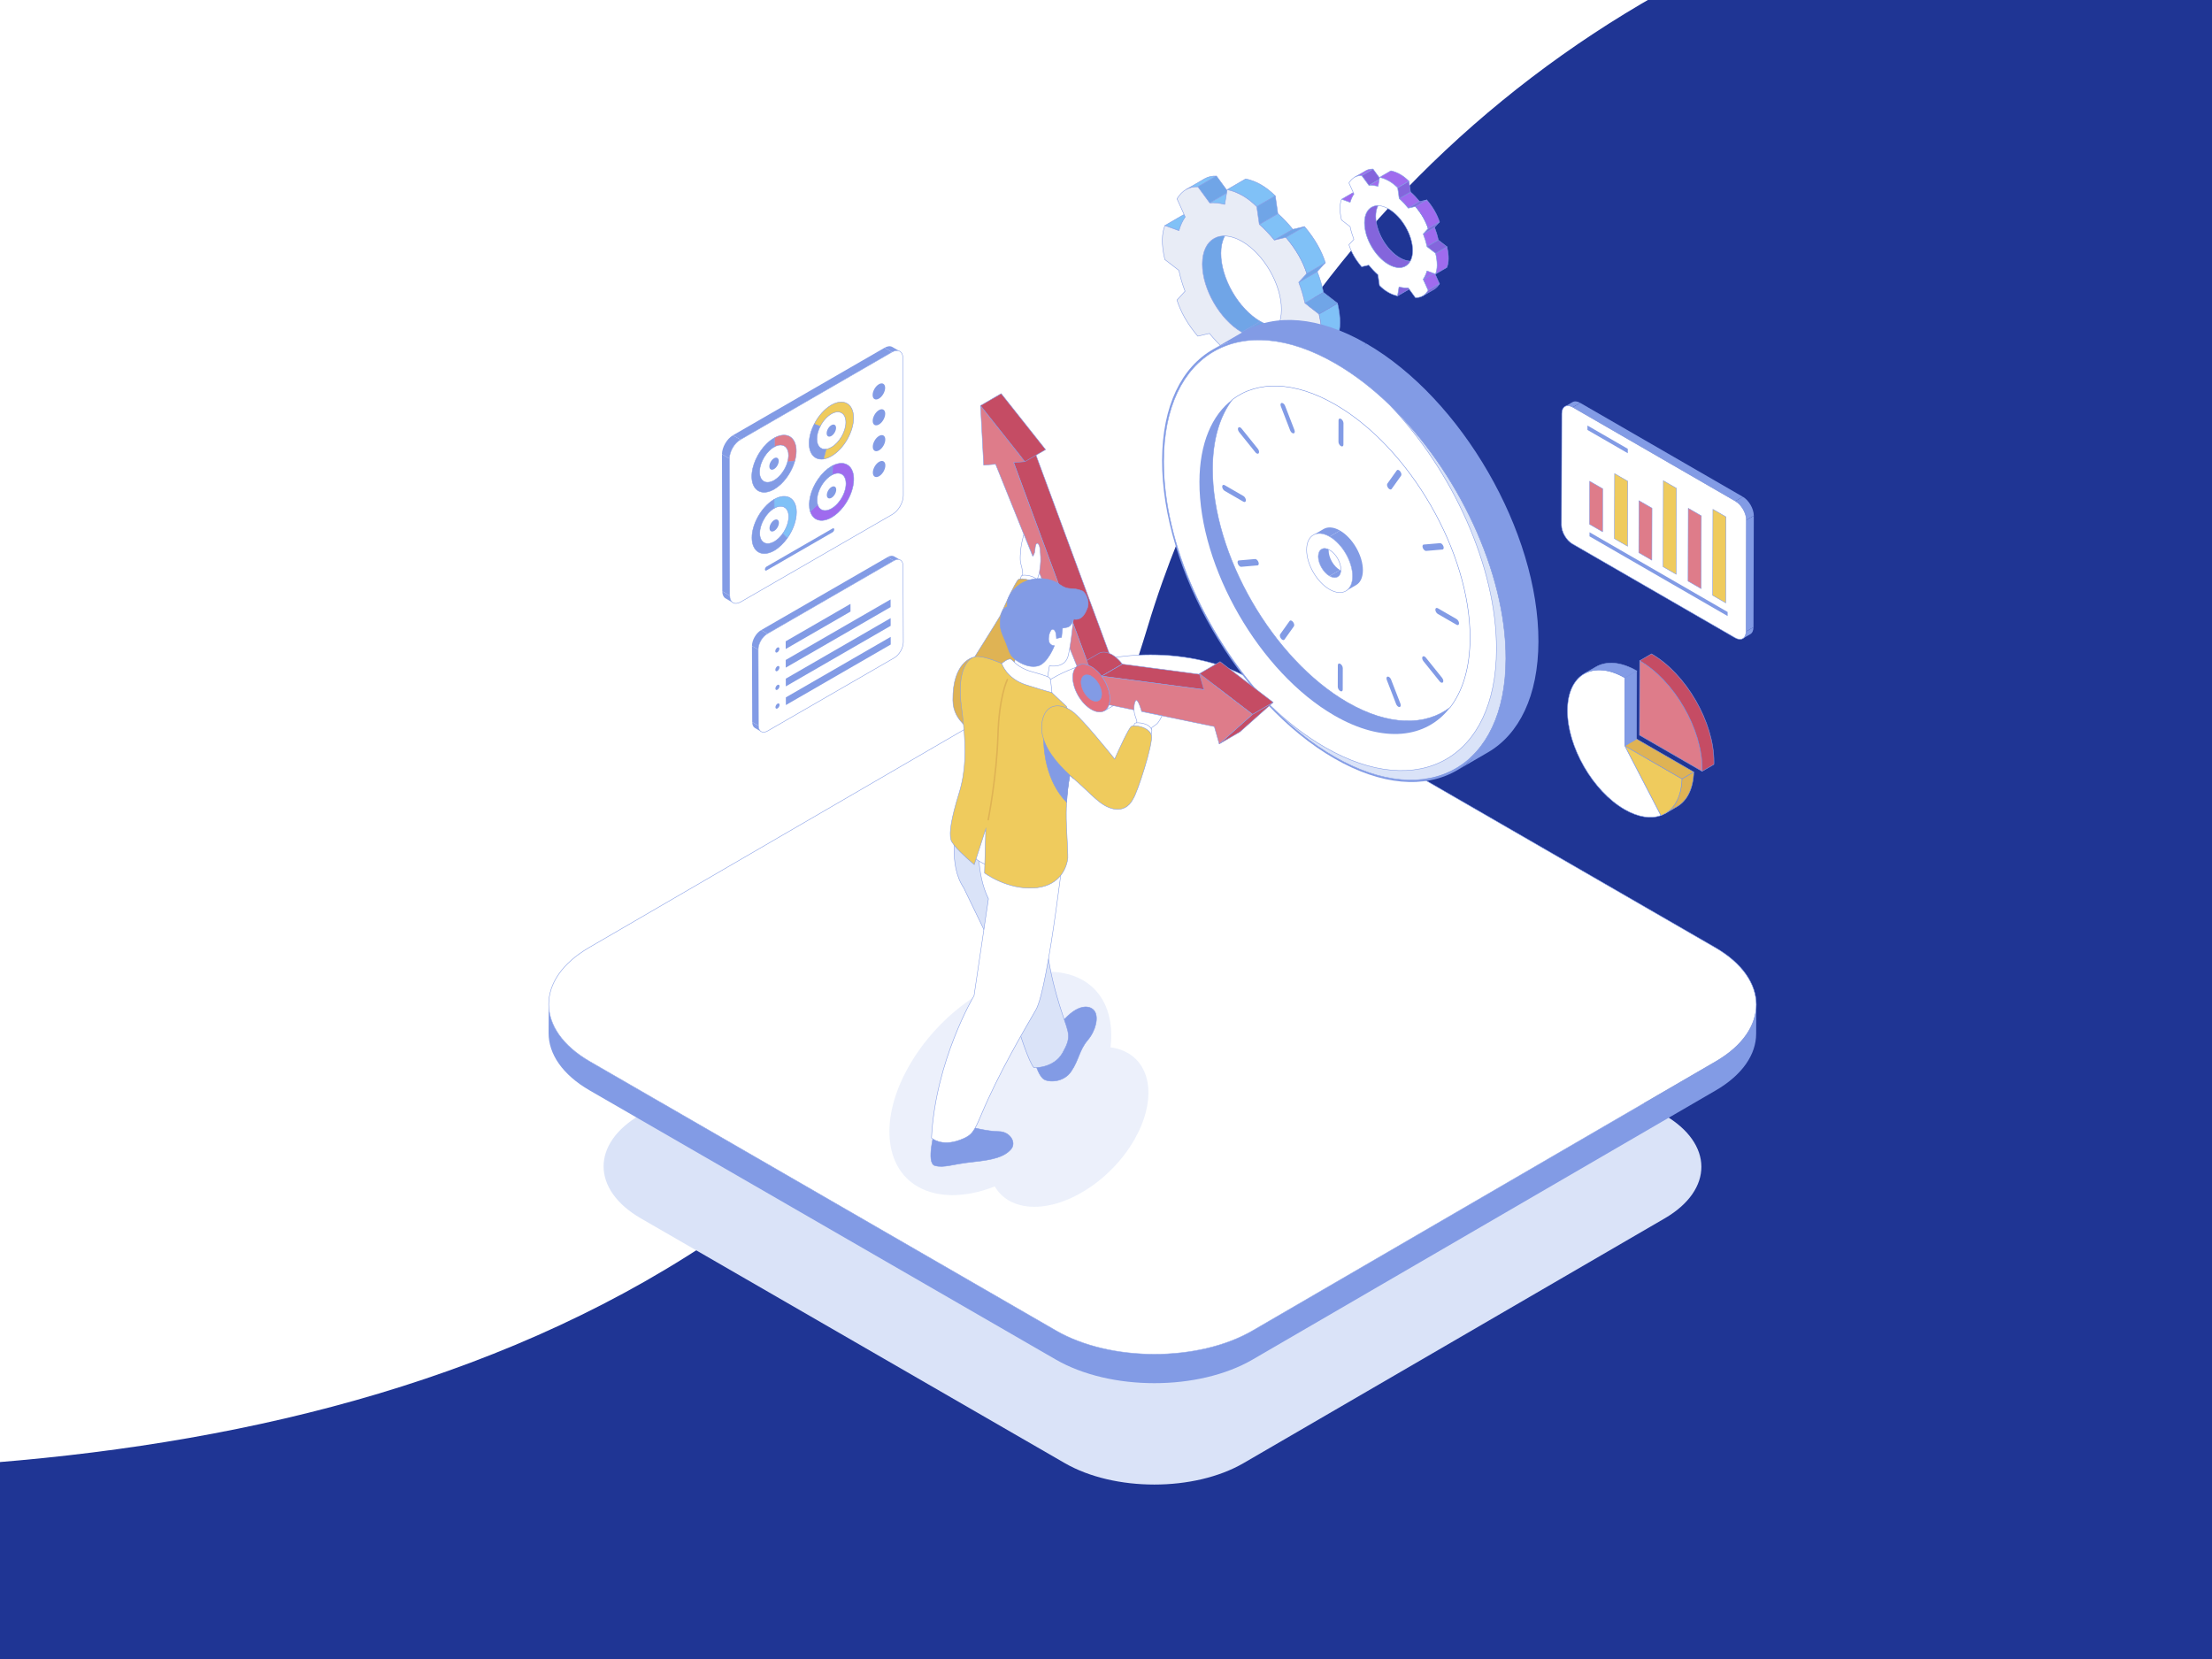 <?xml version="1.0" encoding="UTF-8"?>
<svg xmlns="http://www.w3.org/2000/svg" xmlns:xlink="http://www.w3.org/1999/xlink" viewBox="0 0 3446 2584.5">
  <defs>
    <style>
      .cls-1 {
        mask: url(#mask);
      }

      .cls-2 {
        fill: #c54c64;
      }

      .cls-2, .cls-3, .cls-4, .cls-5, .cls-6, .cls-7, .cls-8, .cls-9, .cls-10, .cls-11, .cls-12, .cls-13, .cls-14, .cls-15, .cls-16, .cls-17, .cls-18, .cls-19, .cls-20, .cls-21, .cls-22 {
        stroke: #829be5;
        stroke-width: .752px;
      }

      .cls-2, .cls-3, .cls-4, .cls-6, .cls-7, .cls-9, .cls-10, .cls-11, .cls-12, .cls-17, .cls-18, .cls-20, .cls-21 {
        stroke-linejoin: round;
      }

      .cls-23 {
        filter: url(#luminosity-noclip);
      }

      .cls-3 {
        fill: #70a5e7;
      }

      .cls-3, .cls-4, .cls-7, .cls-10, .cls-11, .cls-20 {
        stroke-linecap: round;
      }

      .cls-24, .cls-5 {
        fill: #dae3f8;
      }

      .cls-4, .cls-13 {
        fill: #9f6bee;
      }

      .cls-5, .cls-8, .cls-13, .cls-14, .cls-15, .cls-16, .cls-19, .cls-22 {
        stroke-miterlimit: 10;
      }

      .cls-25 {
        fill: url(#New_Gradient_Swatch);
      }

      .cls-26 {
        fill: url(#radial-gradient);
      }

      .cls-6, .cls-27, .cls-15 {
        fill: #de7c8a;
      }

      .cls-7 {
        fill: #8465dc;
      }

      .cls-8, .cls-28, .cls-17 {
        fill: #829be5;
      }

      .cls-9, .cls-14, .cls-20 {
        fill: #fff;
      }

      .cls-10, .cls-22 {
        fill: #80c1f7;
      }

      .cls-11 {
        fill: #e8ecf6;
      }

      .cls-29 {
        isolation: isolate;
      }

      .cls-30 {
        mask: url(#mask-1);
      }

      .cls-31, .cls-32 {
        mix-blend-mode: multiply;
      }

      .cls-12 {
        fill: #e16e7e;
      }

      .cls-32 {
        fill: url(#_Безымянный_градиент_2);
      }

      .cls-16, .cls-21 {
        fill: #efcb5d;
      }

      .cls-33 {
        opacity: .52;
      }

      .cls-18, .cls-19, .cls-34 {
        fill: #dfb354;
      }
    </style>
    <radialGradient id="radial-gradient" cx="-1874.694" cy="4242.582" fx="-1874.694" fy="4242.582" r="3706.182" gradientTransform="translate(616.08 5448.853) rotate(-180)" gradientUnits="userSpaceOnUse">
      <stop offset="1" stop-color="#1f3594"/>
      <stop offset="1" stop-color="#0b1157"/>
    </radialGradient>
    <filter id="luminosity-noclip" x="916.967" y="-89.729" width="6613.448" height="2592" color-interpolation-filters="sRGB" filterUnits="userSpaceOnUse">
      <feFlood flood-color="#fff" result="bg"/>
      <feBlend in="SourceGraphic" in2="bg"/>
    </filter>
    <filter id="luminosity-noclip-2" x="916.967" y="-10916.427" width="6613.448" height="32766" color-interpolation-filters="sRGB" filterUnits="userSpaceOnUse">
      <feFlood flood-color="#fff" result="bg"/>
      <feBlend in="SourceGraphic" in2="bg"/>
    </filter>
    <mask id="mask-1" x="916.967" y="-10916.427" width="6613.448" height="32766" maskUnits="userSpaceOnUse"/>
    <linearGradient id="_Безымянный_градиент_2" data-name="Безымянный градиент 2" x1="-435.544" y1="3432.05" x2="-6964.139" y2="4574.467" gradientTransform="translate(616.08 5448.853) rotate(-180)" gradientUnits="userSpaceOnUse">
      <stop offset="0" stop-color="#333"/>
      <stop offset=".206" stop-color="#353535"/>
      <stop offset=".351" stop-color="#3f3f3f"/>
      <stop offset=".477" stop-color="#4e4e4e"/>
      <stop offset=".592" stop-color="#646464"/>
      <stop offset=".701" stop-color="#818181"/>
      <stop offset=".804" stop-color="#a3a3a3"/>
      <stop offset=".902" stop-color="#cdcdcd"/>
      <stop offset=".995" stop-color="#fcfcfc"/>
      <stop offset="1" stop-color="#fff"/>
    </linearGradient>
    <mask id="mask" x="916.967" y="-89.729" width="6613.448" height="2592" maskUnits="userSpaceOnUse">
      <g class="cls-23">
        <g class="cls-30">
          <path class="cls-32" d="M7530.414,2502.271H916.967s886.977-210.24,1248.39-1272.96c4.236-12.454,8.553-24.796,12.947-37.029C2455.025,421.98,3188.056-89.729,4006.502-89.729h3523.912v2592Z"/>
        </g>
      </g>
    </mask>
    <radialGradient id="New_Gradient_Swatch" data-name="New Gradient Swatch" cx="-3607.61" cy="4242.582" fx="-3607.61" fy="4242.582" r="2511.378" gradientTransform="translate(616.08 5448.853) rotate(-180)" gradientUnits="userSpaceOnUse">
      <stop offset=".007" stop-color="#1f3594"/>
      <stop offset="1" stop-color="#0b1157"/>
    </radialGradient>
  </defs>
  <g class="cls-29">
    <g id="Layer_1" data-name="Layer 1">
      <path class="cls-26" d="M-2548.866,2425.951v220.32H7530.414V-233.729h-4092.967c-650.931,0-1249.156,363.876-1542.692,944.906-42.297,83.722-78.697,172.081-106.65,264.694-303.819,1006.56-1136.08,1277.28-1948.181,1311.84-812.102,34.56-2388.79,138.24-2388.79,138.24Z"/>
      <g class="cls-1">
        <path class="cls-25" d="M7530.414,2502.271H916.967s886.977-210.24,1248.39-1272.96c4.236-12.454,8.553-24.796,12.947-37.029C2455.025,421.98,3188.056-89.729,4006.502-89.729h3523.912v2592Z"/>
      </g>
    </g>
    <g id="Layer_3" data-name="Layer 3">
      <g>
        <g>
          <g class="cls-31">
            <path class="cls-24" d="M2592.358,1736.719c77.198,44.57,77.605,116.848.909,161.419l-655.932,381.186c-76.696,44.571-201.438,44.549-278.636-.022l-660.184-381.158c-77.198-44.57-77.644-116.825-.948-161.396l655.932-381.186c76.696-44.571,201.477-44.571,278.675-.001l660.184,381.158Z"/>
          </g>
          <g class="cls-29">
            <path class="cls-28" d="M2673.051,1653.645l-721.527,419.305c-84.365,49.028-221.582,49.003-306.5-.024l-726.204-419.274c-42.742-24.678-64.095-57.07-64.003-89.412l-.186,45.101c-.092,32.341,21.261,64.734,64.003,89.411l726.204,419.274c84.918,49.027,222.134,49.051,306.5.023l721.526-419.305c41.912-24.356,62.893-56.235,62.983-88.161l.187-45.101c-.091,31.926-21.071,63.805-62.983,88.162Z"/>
            <path class="cls-14" d="M2672.052,1476.084c84.918,49.027,85.365,128.533.999,177.561l-721.527,419.305c-84.366,49.028-221.583,49.004-306.5-.024l-726.203-419.274c-84.918-49.027-85.408-128.508-1.042-177.536l721.527-419.305c84.366-49.028,221.625-49.029,306.543-.002l726.204,419.274Z"/>
          </g>
        </g>
        <g>
          <g>
            <g class="cls-29">
              <polygon class="cls-3" points="1961.412 575.114 1990.302 558.325 1986.502 581.357 1957.612 598.147 1961.412 575.114"/>
              <polygon class="cls-10" points="1814.756 351.354 1843.647 334.565 1865.513 342.521 1836.623 359.31 1814.756 351.354"/>
              <path class="cls-3" d="M1891.078,371.738l28.89-16.789c-11.057,6.426-17.913,20.091-17.969,39.512-.111,39.057,27.377,86.668,61.4,106.311l-28.89,16.789c-34.022-19.643-61.51-67.254-61.4-106.311.055-19.422,6.911-33.086,17.969-39.512Z"/>
              <path class="cls-3" d="M2007.203,505.054l-28.89,16.789c-11.196,6.507-26.699,5.593-43.804-4.282l28.89-16.789c17.104,9.875,32.608,10.788,43.804,4.281Z"/>
              <path class="cls-3" d="M2050.692,581.424l-28.89,16.789c5.203-3.024,9.9-7.724,14-14.376l28.89-16.789c-4.1,6.652-8.797,11.353-14,14.376Z"/>
              <path class="cls-10" d="M1847.569,295.337l28.89-16.789c5.662-3.29,11.925-4.59,18.672-4.248l-28.89,16.789c-6.748-.342-13.01.957-18.672,4.247Z"/>
              <polygon class="cls-10" points="2023.005 555.589 2051.895 538.8 2064.692 567.048 2035.802 583.837 2023.005 555.589"/>
              <polygon class="cls-3" points="1866.241 291.09 1895.131 274.301 1913.443 299.332 1884.553 316.12 1866.241 291.09"/>
              <path class="cls-10" d="M2032.764,534.265l28.89-16.789c-2.284,8.207-5.581,15.34-9.759,21.325l-28.89,16.789c4.178-5.984,7.475-13.117,9.759-21.325Z"/>
              <path class="cls-10" d="M1884.553,316.12l28.89-16.789c7.276-.581,15.139.155,23.39,2.321l-28.89,16.789c-8.251-2.166-16.114-2.902-23.39-2.322Z"/>
              <path class="cls-10" d="M2023.202,439.808l28.89-16.789c4.163,10.8,7.409,21.71,9.673,32.506l-28.89,16.789c-2.263-10.795-5.509-21.705-9.673-32.506Z"/>
              <path class="cls-10" d="M1961.823,349.474l28.89-16.789c8.27,7.335,16.11,15.665,23.392,24.612l-28.89,16.789c-7.281-8.948-15.122-17.278-23.392-24.612Z"/>
              <path class="cls-10" d="M2054.781,489.292l28.89-16.789c5.471,23.416,4.833,40.405-.15,52.928l-28.89,16.789c4.983-12.523,5.621-29.512.15-52.928Z"/>
              <polygon class="cls-3" points="2032.875 472.315 2061.765 455.526 2083.671 472.503 2054.781 489.292 2032.875 472.315"/>
              <path class="cls-10" d="M1911.776,295.428l28.89-16.789c8.55,1.83,16.508,4.994,23.96,9.297,7.904,4.564,15.24,10.408,22.101,17.296l-28.89,16.789c-6.861-6.888-14.197-12.733-22.101-17.296-7.452-4.303-15.41-7.467-23.96-9.297Z"/>
              <polygon class="cls-3" points="1957.837 322.021 1986.727 305.232 1990.713 332.685 1961.823 349.474 1957.837 322.021"/>
              <polygon class="cls-3" points="2035.857 426.029 2064.747 409.24 2052.092 423.02 2023.202 439.808 2035.857 426.029"/>
              <polygon class="cls-3" points="1985.214 374.087 2014.104 357.297 2032.27 352.988 2003.38 369.777 1985.214 374.087"/>
              <path class="cls-11" d="M2054.631,542.22l-21.866-7.956c-2.284,8.207-5.581,15.34-9.759,21.324l12.797,28.248c-8.558,13.885-19.715,19.267-32.656,18.648l-18.311-25.069c-7.276.619-15.138-.155-23.423-2.302l-3.801,23.033c-8.563-1.851-16.531-5.023-23.993-9.331-7.891-4.556-15.216-10.384-22.068-17.263l-3.986-27.453c-8.269-7.372-16.11-15.665-23.392-24.65l-18.198,4.291c-16.329-19.255-26.565-37.929-32.444-56.234l12.622-13.798c-4.131-10.782-7.41-21.673-9.64-32.487l-21.906-16.94c-5.471-23.416-4.833-40.442.15-52.928l21.866,7.956c2.284-8.207,5.581-15.34,9.76-21.324l-12.798-28.286c8.559-13.885,19.715-19.267,32.656-18.61l18.312,25.03c7.276-.581,15.138.156,23.39,2.322l3.833-23.014c8.55,1.83,16.508,4.994,23.96,9.297,7.904,4.563,15.24,10.408,22.101,17.296l3.986,27.453c8.269,7.335,16.11,15.664,23.392,24.612l18.165-4.309c16.362,19.274,26.565,37.966,32.477,56.252l-12.655,13.779c4.164,10.801,7.409,21.711,9.673,32.506l21.906,16.978c5.472,23.416,4.834,40.405-.15,52.928ZM1934.509,517.561c33.99,19.624,61.658,3.857,61.768-35.2.111-39.094-27.377-86.706-61.367-106.33-34.022-19.643-61.69-3.876-61.801,35.219-.111,39.057,27.377,86.668,61.4,106.311"/>
              <path class="cls-10" d="M2003.38,369.777l28.89-16.789c16.362,19.274,26.565,37.966,32.477,56.252l-28.89,16.789c-5.912-18.286-16.115-36.979-32.477-56.252Z"/>
            </g>
            <g class="cls-29">
              <polygon class="cls-7" points="2179.489 446.97 2197.118 436.725 2194.799 450.78 2177.17 461.025 2179.489 446.97"/>
              <polygon class="cls-4" points="2089.996 310.426 2107.626 300.181 2120.969 305.036 2103.34 315.281 2089.996 310.426"/>
              <path class="cls-7" d="M2180.702,401.604c-20.761-11.987-37.535-41.04-37.467-64.873.034-11.851,4.217-20.19,10.965-24.111l-17.629,10.245c-6.748,3.921-10.931,12.259-10.965,24.111-.068,23.834,16.706,52.887,37.467,64.873,10.437,6.026,19.898,6.583,26.73,2.613l17.63-10.246c-6.832,3.971-16.293,3.413-26.73-2.613Z"/>
              <path class="cls-7" d="M2233.97,450.82l-17.629,10.245c3.175-1.845,6.041-4.714,8.543-8.773l17.629-10.245c-2.502,4.059-5.368,6.928-8.544,8.773Z"/>
              <path class="cls-4" d="M2110.019,276.243l17.629-10.245c3.455-2.008,7.277-2.801,11.395-2.592l-17.63,10.245c-4.117-.209-7.939.584-11.394,2.592Z"/>
              <polygon class="cls-4" points="2217.074 435.055 2234.704 424.81 2242.513 442.047 2224.884 452.292 2217.074 435.055"/>
              <polygon class="cls-7" points="2121.414 273.652 2139.043 263.407 2150.217 278.681 2132.588 288.926 2121.414 273.652"/>
              <path class="cls-4" d="M2223.03,422.042l17.629-10.245c-1.394,5.008-3.406,9.361-5.955,13.013l-17.63,10.245c2.55-3.652,4.562-8.005,5.956-13.013Z"/>
              <path class="cls-4" d="M2132.588,288.926l17.629-10.245c4.44-.355,9.238.095,14.273,1.416l-17.629,10.245c-5.035-1.322-9.833-1.771-14.273-1.416Z"/>
              <path class="cls-4" d="M2217.195,364.403l17.63-10.245c2.541,6.59,4.521,13.248,5.902,19.835l-17.629,10.245c-1.381-6.587-3.362-13.245-5.903-19.835Z"/>
              <path class="cls-4" d="M2179.739,309.279l17.63-10.245c5.046,4.476,9.831,9.559,14.274,15.019l-17.63,10.245c-4.443-5.461-9.228-10.544-14.274-15.019Z"/>
              <path class="cls-4" d="M2236.465,394.599l17.63-10.245c3.338,14.289,2.949,24.656-.092,32.298l-17.629,10.245c3.041-7.642,3.43-18.009.091-32.298Z"/>
              <polygon class="cls-7" points="2223.097 384.239 2240.726 373.994 2254.094 384.354 2236.465 394.599 2223.097 384.239"/>
              <path class="cls-4" d="M2149.2,276.299l17.63-10.245c5.217,1.117,10.073,3.047,14.62,5.673,4.824,2.785,9.3,6.352,13.487,10.555l-17.629,10.245c-4.187-4.203-8.663-7.77-13.487-10.555-4.547-2.626-9.403-4.556-14.621-5.673Z"/>
              <polygon class="cls-7" points="2177.308 292.527 2194.937 282.282 2197.369 299.034 2179.739 309.279 2177.308 292.527"/>
              <polygon class="cls-7" points="2224.917 355.995 2242.546 345.75 2234.824 354.158 2217.195 364.403 2224.917 355.995"/>
              <polygon class="cls-7" points="2194.014 324.298 2211.643 314.053 2222.728 311.424 2205.099 321.669 2194.014 324.298"/>
              <path class="cls-20" d="M2236.374,426.897l-13.344-4.855c-1.394,5.008-3.406,9.361-5.956,13.013l7.81,17.237c-5.223,8.473-12.031,11.757-19.928,11.379l-11.174-15.297c-4.44.377-9.238-.095-14.293-1.405l-2.32,14.055c-5.225-1.13-10.088-3.065-14.641-5.694-4.816-2.78-9.285-6.337-13.466-10.534l-2.432-16.752c-5.046-4.499-9.831-9.559-14.274-15.042l-11.105,2.618c-9.964-11.75-16.211-23.145-19.798-34.315l7.702-8.42c-2.521-6.579-4.522-13.226-5.883-19.824l-13.367-10.337c-3.339-14.289-2.95-24.679.091-32.298l13.344,4.855c1.394-5.008,3.406-9.361,5.956-13.013l-7.81-17.261c5.223-8.473,12.031-11.757,19.928-11.356l11.174,15.275c4.44-.355,9.238.095,14.273,1.416l2.339-14.044c5.217,1.117,10.074,3.047,14.621,5.673,4.824,2.785,9.3,6.352,13.487,10.555l2.432,16.752c5.046,4.476,9.831,9.559,14.274,15.019l11.085-2.63c9.984,11.761,16.211,23.168,19.818,34.326l-7.722,8.409c2.541,6.59,4.522,13.248,5.903,19.835l13.367,10.36c3.339,14.289,2.95,24.656-.091,32.298ZM2163.072,411.85c20.741,11.975,37.625,2.354,37.692-21.479.068-23.857-16.706-52.91-37.447-64.885-20.762-11.987-37.645-2.365-37.713,21.491-.067,23.834,16.706,52.887,37.468,64.873"/>
              <path class="cls-4" d="M2205.099,321.669l17.63-10.245c9.984,11.761,16.21,23.168,19.818,34.326l-17.629,10.245c-3.608-11.158-9.834-22.565-19.818-34.326Z"/>
            </g>
            <g>
              <g class="cls-29">
                <path class="cls-28" d="M2438.082,633.2l11.596-6.739c3.104-1.804,7.399-1.55,12.148,1.191l-11.596,6.739c-4.748-2.742-9.044-2.995-12.148-1.191Z"/>
                <path class="cls-28" d="M2726.72,988.02l-11.596,6.739c3.064-1.781,4.963-5.564,4.978-10.951l11.596-6.739c-.015,5.387-1.915,9.17-4.978,10.951Z"/>
                <polygon class="cls-28" points="2720.595 810.194 2732.191 803.455 2731.698 977.068 2720.103 983.807 2720.595 810.194"/>
                <polygon class="cls-28" points="2450.23 634.391 2461.826 627.653 2715.124 773.894 2703.528 780.633 2450.23 634.391"/>
                <path class="cls-28" d="M2703.528,780.633l11.596-6.739c9.454,5.459,17.097,18.697,17.066,29.56l-11.596,6.739c.031-10.864-7.612-24.102-17.066-29.561Z"/>
                <path class="cls-14" d="M2703.528,780.633c9.454,5.459,17.097,18.697,17.066,29.561l-.492,173.613c-.031,10.864-7.724,15.207-17.178,9.749l-253.298-146.242c-9.454-5.458-17.062-18.637-17.032-29.5l.492-173.614c.031-10.864,7.689-15.268,17.143-9.809l253.298,146.242Z"/>
              </g>
              <g>
                <polygon class="cls-6" points="2496.821 761.44 2496.631 828.431 2476.287 816.686 2476.477 749.695 2496.821 761.44"/>
                <polygon class="cls-16" points="2535.749 749.66 2535.462 850.851 2515.118 839.105 2515.405 737.915 2535.749 749.66"/>
                <polygon class="cls-6" points="2573.578 791.691 2573.348 872.724 2553.04 860.999 2553.269 779.966 2573.578 791.691"/>
                <polygon class="cls-16" points="2611.649 760.676 2611.27 894.618 2590.926 882.873 2591.305 748.931 2611.649 760.676"/>
                <polygon class="cls-16" points="2688.857 805.252 2688.477 939.194 2668.134 927.448 2668.514 793.507 2688.857 805.252"/>
                <polygon class="cls-6" points="2650.422 803.615 2650.101 917.038 2629.757 905.292 2630.079 791.87 2650.422 803.615"/>
                <polygon class="cls-28" points="2535.892 699.206 2535.873 706.085 2473.021 669.798 2473.04 662.918 2535.892 699.206"/>
                <polygon class="cls-28" points="2691.418 953.385 2691.4 959.742 2476.233 835.516 2476.251 829.159 2691.418 953.385"/>
              </g>
            </g>
            <g class="cls-29">
              <polygon class="cls-8" points="2531.119 1161.887 2549.507 1151.202 2605.76 1259.743 2587.372 1270.429 2531.119 1161.887"/>
              <path class="cls-18" d="M2612.754,1256.489l-18.388,10.686c15.339-8.914,25.071-27.497,25.911-53.813l18.388-10.686c-.84,26.316-10.573,44.899-25.911,53.812Z"/>
              <path class="cls-21" d="M2620.277,1213.363c-.961,30.12-13.573,50.11-32.905,57.066l-56.253-108.541,89.158,51.475Z"/>
              <polygon class="cls-18" points="2531.119 1161.887 2549.507 1151.202 2638.665 1202.677 2620.277 1213.363 2531.119 1161.887"/>
              <path class="cls-9" d="M2531.42,1055.849l-.301,106.038,56.253,108.541c-15.407,5.627-35.171,2.892-56.533-9.442-49.306-28.467-89.111-97.46-88.951-154.068.16-56.656,40.226-79.536,89.532-51.069Z"/>
              <path class="cls-8" d="M2467.933,1049.631l18.388-10.686c16.222-9.428,38.686-8.1,63.486,6.219l-18.387,10.686c-24.801-14.319-47.264-15.646-63.487-6.218Z"/>
              <polygon class="cls-8" points="2531.42 1055.849 2549.807 1045.164 2549.507 1151.202 2531.119 1161.887 2531.42 1055.849"/>
              <path class="cls-6" d="M2554.436,1029.308c53.886,31.111,97.469,106.6,97.293,168.519-.004,1.292-.008,2.584-.094,3.732l-97.528-56.308.329-115.944Z"/>
              <path class="cls-2" d="M2554.436,1029.308l18.388-10.686c53.886,31.111,97.469,106.6,97.293,168.519-.004,1.292-.008,2.584-.094,3.732l-18.388,10.686c.087-1.148.09-2.44.094-3.732.175-61.919-43.407-137.407-97.293-168.519Z"/>
            </g>
            <g>
              <g class="cls-29">
                <path class="cls-28" d="M1401.761,547.313l-11.596-6.739c-3.103-1.803-7.399-1.55-12.148,1.191l11.596,6.739c4.748-2.742,9.044-2.995,12.148-1.191Z"/>
                <path class="cls-28" d="M1130.238,932.142l11.596,6.739c-3.064-1.781-4.963-5.564-4.978-10.951l-11.596-6.739c.015,5.386,1.914,9.17,4.978,10.951Z"/>
                <polygon class="cls-28" points="1136.364 714.425 1124.767 707.686 1125.26 921.191 1136.856 927.93 1136.364 714.425"/>
                <polygon class="cls-28" points="1389.613 548.504 1378.017 541.765 1141.834 678.126 1153.43 684.864 1389.613 548.504"/>
                <path class="cls-28" d="M1153.43,684.864l-11.596-6.739c-9.454,5.458-17.097,18.697-17.067,29.56l11.596,6.739c-.031-10.864,7.612-24.102,17.066-29.561Z"/>
                <path class="cls-14" d="M1153.43,684.864c-9.454,5.459-17.097,18.697-17.066,29.561l.492,213.505c.031,10.864,7.723,15.207,17.178,9.749l236.183-136.36c9.454-5.459,17.062-18.637,17.032-29.5l-.492-213.505c-.031-10.864-7.689-15.268-17.143-9.809l-236.183,136.36Z"/>
              </g>
              <g>
                <path class="cls-17" d="M1205.624,682.617c.378-.219.755-.429,1.131-.632l-.314,14.046c-.236.128-.472.26-.709.396-1.087.627-2.181,1.351-3.275,2.171-.554.415-1.109.855-1.663,1.32-.798.67-1.596,1.392-2.391,2.168-11.764,11.458-17.997,29.851-13.887,41.052.355.972.776,1.858,1.257,2.659,3.643,6.065,10.709,7.194,18.392,3.449.58-.283,1.163-.592,1.749-.931.152-.088.305-.178.458-.27,1.68-1.009,3.375-2.245,5.06-3.708.231-.2.462-.407.692-.616.381-.346.76-.701,1.139-1.07,6.554-6.398,11.366-14.889,13.669-23.13l11.286-1.52c-3.52,12.643-10.931,25.694-20.981,35.484-.376.367-.754.725-1.132,1.077-.139.13-.28.26-.419.388-3.119,2.856-6.273,5.201-9.387,7.036-.117.069-.234.139-.351.207-.225.13-.449.257-.673.381-13.506,7.493-26.087,5.306-31.462-6.637-.245-.544-.476-1.106-.69-1.69-1.28-3.493-1.906-7.44-1.94-11.659-.132-16.553,8.854-37.302,23.263-51.346,3.691-3.607,7.467-6.482,11.178-8.624Z"/>
                <path class="cls-28" d="M1205.835,713.924c4.038-2.331,7.329-.456,7.342,4.203.013,4.64-3.257,10.304-7.294,12.635-4.055,2.341-7.346.466-7.359-4.174-.013-4.659,3.257-10.323,7.311-12.664Z"/>
                <path class="cls-15" d="M1238.561,690.46c2.802,7.638,2.493,17.44-.343,27.539l-11.286,1.521c1.835-6.559,2.053-12.959.236-17.95-3.176-8.662-11.607-10.494-20.726-5.539l.314-14.046c13.982-7.608,26.932-4.841,31.806,8.475Z"/>
                <path class="cls-27" d="M1206.372,748.044c1.679-1.009,3.376-2.245,5.06-3.708-1.685,1.464-3.38,2.699-5.06,3.708Z"/>
                <path class="cls-28" d="M1295.941,791.946c4.325-2.595,8.661-6.623,12.438-11.844-3.778,5.222-8.112,9.249-12.438,11.844Z"/>
                <path class="cls-28" d="M1295.376,758.678c4.055-2.341,7.346-.465,7.359,4.194.013,4.64-3.257,10.304-7.312,12.644-4.038,2.332-7.329.456-7.342-4.184-.014-4.659,3.257-10.323,7.295-12.654Z"/>
                <path class="cls-13" d="M1297.185,725.412c9.861-5.073,19.415-5.148,25.836.923,11.557,10.929,8.549,37.664-6.706,59.716-.766,1.108-1.548,2.18-2.345,3.221-5.477,7.156-11.627,12.718-17.761,16.398-.227.136-.453.27-.68.4-.164.095-.329.188-.493.28-9.163,5.142-18.195,6.039-24.818,1.748-.415-.269-.821-.559-1.216-.869-.163-.128-.325-.26-.485-.394-.247-.208-.49-.424-.728-.65-2.602-2.467-4.482-5.72-5.622-9.592l11.564-10.549c.748,2.492,1.968,4.635,3.674,6.244.41.388.839.737,1.287,1.049.089.062.179.122.269.181,4.085,2.666,9.596,2.285,15.253-.612.427-.219.856-.452,1.284-.7.148-.085.296-.172.443-.261,4.326-2.595,8.661-6.622,12.438-11.844.22-.304.438-.61.654-.922,5.899-8.534,8.985-18.146,8.945-26.039-.027-5.4-1.518-9.995-4.573-12.888-4.19-3.951-10.425-3.895-16.836-.6l.617-14.24Z"/>
                <g class="cls-29">
                  <path class="cls-28" d="M1297.059,823.271c1.43-.825,2.578-.152,2.582,1.491.004,1.624-1.136,3.618-2.566,4.444l-102.844,59.377c-1.43.825-2.595.162-2.599-1.462-.004-1.643,1.152-3.647,2.582-4.473l102.845-59.378Z"/>
                  <path class="cls-28" d="M1206.108,810.216c4.038-2.331,7.329-.456,7.343,4.204.013,4.64-3.257,10.304-7.294,12.635-4.055,2.341-7.346.465-7.359-4.174-.014-4.659,3.257-10.323,7.311-12.664Z"/>
                  <path class="cls-27" d="M1209.816,759.705c-1.175.831-2.349,1.591-3.516,2.279,1.168-.688,2.341-1.448,3.516-2.279Z"/>
                  <path class="cls-17" d="M1226.527,838.336c-5.572,7.81-12.898,15.008-20.297,19.302-4.293,2.466-8.45,3.927-12.24,4.476-13.108,1.918-22.471-7.262-22.517-24.298-.046-9.774,3.014-20.461,8.084-30.327,6.303-12.332,15.848-23.339,26.445-29.505l.046,13.885c-6.942,4.019-13.108,11.19-17.264,19.229-3.243,6.394-5.253,13.383-5.253,19.731.046,11.099,6.12,17.082,14.661,15.895,2.513-.365,5.207-1.325,7.993-2.924,4.933-2.877,9.5-7.353,13.245-12.606l3.964,3.938s-.046,0,0,0l3.134,3.206Z"/>
                  <path class="cls-28" d="M1206.056,791.87c.121-.07.242-.139.362-.206"/>
                </g>
                <path class="cls-27" d="M1215.686,754.949c-1.949,1.785-3.912,3.371-5.871,4.756,1.958-1.386,3.921-2.972,5.871-4.756Z"/>
                <path class="cls-28" d="M1313.97,789.273c-5.478,7.157-11.626,12.718-17.761,16.398,6.134-3.68,12.284-9.243,17.761-16.398Z"/>
                <g class="cls-29">
                  <path class="cls-17" d="M1296.568,739.652c-.422.217-.844.447-1.267.691-4.722,2.726-9.474,7.163-13.54,13.048-7.686,11.099-10.599,24.069-8.03,32.655l-11.564,10.549c-3.963-13.144.48-33.021,12.311-50.114,6.198-8.972,13.49-15.813,20.727-19.991.66-.381,1.321-.74,1.979-1.077l-.617,14.24Z"/>
                  <path class="cls-28" d="M1295.102,662.385c4.055-2.341,7.346-.465,7.359,4.194.013,4.64-3.257,10.303-7.311,12.644-4.038,2.331-7.329.456-7.342-4.184-.013-4.659,3.257-10.323,7.294-12.654Z"/>
                  <path class="cls-17" d="M1277.8,664.073c.092-.137.183-.32.274-.457-.091.137-.182.319-.274.457-3.288,6.44-5.252,13.382-5.252,19.776.046,11.099,6.12,17.082,14.661,15.849l-4.202,15.437c.274-.046.548-.091.822-.137-.274.046-.548.091-.822.137-13.108,1.872-22.471-7.262-22.517-24.298-.046-9.774,2.969-20.508,8.084-30.373l9.226,3.608h0Z"/>
                </g>
                <path class="cls-16" d="M1295.03,631c19.146-11.054,34.691-2.176,34.753,19.824.063,21.981-15.382,48.731-34.527,59.785-4.324,2.496-8.448,3.987-12.272,4.51l4.22-15.41c2.493-.355,5.186-1.31,8.013-2.942,12.467-7.197,22.545-24.654,22.504-38.978-.041-14.344-10.185-20.125-22.651-12.928-6.932,4.002-13.112,11.172-17.252,19.217l-9.261-3.599c6.335-12.352,15.841-23.339,26.474-29.478Z"/>
                <path class="cls-28" d="M1369.152,598.585c5.383-3.108,9.772-.607,9.789,5.579.018,6.206-4.342,13.738-9.726,16.846-5.384,3.108-9.772.626-9.79-5.579-.018-6.186,4.342-13.738,9.726-16.846Z"/>
                <path class="cls-28" d="M1369.266,638.873c5.383-3.108,9.772-.607,9.789,5.579.018,6.205-4.342,13.738-9.726,16.846-5.384,3.108-9.772.627-9.79-5.578-.018-6.186,4.342-13.738,9.726-16.846Z"/>
                <path class="cls-28" d="M1369.381,679.16c5.383-3.108,9.772-.607,9.789,5.579.018,6.186-4.342,13.738-9.726,16.846-5.383,3.108-9.772.607-9.789-5.579-.018-6.186,4.342-13.738,9.726-16.846Z"/>
                <path class="cls-28" d="M1369.495,719.448c5.383-3.108,9.772-.607,9.789,5.579.018,6.186-4.342,13.738-9.726,16.846-5.383,3.108-9.772.607-9.789-5.579-.018-6.186,4.342-13.738,9.726-16.846Z"/>
                <path class="cls-22" d="M1206.017,777.99c19.146-11.054,34.691-2.156,34.753,19.824.038,13.281-5.582,28.299-14.243,40.522l-7.097-7.152c5.639-7.962,9.302-17.764,9.277-26.405-.041-14.325-10.184-20.106-22.651-12.908l-.04-13.88Z"/>
              </g>
            </g>
            <g>
              <g class="cls-29">
                <path class="cls-28" d="M1402.668,872.449l-9.679-5.624c-2.59-1.506-6.175-1.294-10.139.994l9.678,5.624c3.963-2.288,7.549-2.5,10.139-.994Z"/>
                <path class="cls-28" d="M1176.038,1134.084l9.679,5.624c-2.557-1.486-4.142-4.644-4.155-9.14l-9.679-5.624c.013,4.496,1.598,7.654,4.155,9.14Z"/>
                <polygon class="cls-28" points="1181.15 1011.931 1171.472 1006.307 1171.883 1124.944 1181.561 1130.568 1181.15 1011.931"/>
                <polygon class="cls-28" points="1392.529 873.443 1382.85 867.819 1185.717 981.634 1195.396 987.258 1392.529 873.443"/>
                <path class="cls-28" d="M1195.396,987.258l-9.679-5.624c-7.891,4.556-14.271,15.605-14.245,24.673l9.678,5.624c-.026-9.067,6.354-20.117,14.245-24.673Z"/>
                <path class="cls-14" d="M1195.396,987.258c-7.891,4.556-14.271,15.606-14.245,24.673l.411,118.637c.026,9.067,6.447,12.693,14.338,8.137l197.133-113.815c7.891-4.555,14.241-15.555,14.216-24.622l-.411-118.637c-.026-9.067-6.418-12.744-14.309-8.188l-197.133,113.815Z"/>
              </g>
              <g>
                <polygon class="cls-28" points="1387.582 992.121 1387.616 1004.09 1224.275 1098.395 1224.241 1086.427 1387.582 992.121"/>
                <polygon class="cls-28" points="1387.417 933.809 1387.451 945.777 1224.11 1040.082 1224.076 1028.113 1387.417 933.809"/>
                <polygon class="cls-28" points="1387.5 962.965 1387.534 974.973 1224.193 1069.278 1224.158 1057.27 1387.5 962.965"/>
                <polygon class="cls-28" points="1324.942 940.753 1324.976 952.761 1224.027 1011.044 1223.993 999.036 1324.942 940.753"/>
                <path class="cls-28" d="M1210.988,1008.863c1.776-1.025,3.215-.205,3.221,1.835.006,2.041-1.424,4.517-3.2,5.542-1.776,1.025-3.215.205-3.221-1.835-.006-2.04,1.424-4.517,3.2-5.542Z"/>
                <path class="cls-28" d="M1211.071,1037.902c1.776-1.025,3.215-.166,3.22,1.874.006,2.001-1.423,4.517-3.2,5.542-1.776,1.025-3.215.166-3.22-1.835-.006-2.041,1.423-4.556,3.2-5.581Z"/>
                <path class="cls-28" d="M1211.154,1067.097c1.776-1.025,3.215-.205,3.22,1.835.006,2.04-1.424,4.517-3.2,5.542-1.776,1.025-3.215.205-3.22-1.835-.006-2.041,1.423-4.517,3.2-5.542Z"/>
                <path class="cls-28" d="M1211.236,1096.215c1.776-1.025,3.215-.166,3.221,1.874.006,2.001-1.424,4.517-3.2,5.542-1.776,1.025-3.215.166-3.221-1.835-.006-2.04,1.424-4.556,3.2-5.581Z"/>
              </g>
            </g>
          </g>
          <g>
            <g class="cls-29">
              <path class="cls-28" d="M1890.663,547.667l48.286-28.061c-47.879,27.825-77.608,86.917-77.846,170.813-.479,168.915,118.721,375.376,265.691,460.23l-48.286,28.06c-146.97-84.854-266.17-291.315-265.691-460.229.238-83.897,29.967-142.989,77.846-170.813Z"/>
              <path class="cls-28" d="M2316.401,1169.073l-48.286,28.06c-48.504,28.187-115.634,24.285-189.607-18.424l48.286-28.06c73.973,42.708,141.104,46.611,189.607,18.424Z"/>
              <path class="cls-28" d="M1938.933,519.616c48.501-28.195,115.631-24.3,189.597,18.405l-48.286,28.061c-73.967-42.705-141.097-46.6-189.597-18.405,14.486-8.418,33.8-19.642,48.286-28.061Z"/>
              <path class="cls-28" d="M1888.947,544.714l48.286-28.061c48.94-28.44,116.672-24.504,191.306,18.586l-48.286,28.06c-74.634-43.09-142.366-47.026-191.306-18.585Z"/>
              <path class="cls-28" d="M2394.25,998.233c-.238,83.904-29.96,143-77.834,170.831l-48.286,28.061c47.874-27.83,77.596-86.927,77.834-170.831.479-168.881-118.72-375.342-265.72-460.212l48.286-28.061c147,84.871,266.199,291.332,265.72,460.213Z"/>
              <path class="cls-28" d="M2080.253,563.3c148.342,85.645,268.616,293.969,268.133,464.391-.483,170.456-121.544,239.444-269.885,153.799-148.313-85.628-268.587-293.952-268.104-464.408.483-170.422,121.544-239.41,269.856-153.782ZM2078.508,1178.709c147,84.871,266.978,16.498,267.457-152.416.479-168.88-118.721-375.342-265.72-460.212-146.971-84.854-266.949-16.481-267.428,152.399-.479,168.914,118.721,375.376,265.691,460.229"/>
              <path class="cls-5" d="M2345.943,1026.293c-.457,168.9-120.441,237.274-267.418,152.412-34.986-20.187-68.419-47.317-99.02-79.152-97.923-101.897-167.073-252.391-166.708-381.053.502-168.9,120.486-237.273,267.463-152.412,29.551,17.036,57.959,39.005,84.496,64.628,105.551,101.715,181.597,260.612,181.186,395.577Z"/>
              <path class="cls-14" d="M2331.282,1011.586c-.503,168.946-120.486,237.319-267.463,152.412-29.46-16.991-57.822-38.914-84.313-64.445-97.923-101.897-167.073-252.391-166.708-381.053.502-168.9,120.486-237.273,267.463-152.412,29.551,17.036,57.959,39.005,84.496,64.628,97.878,101.897,166.891,252.3,166.525,380.87Z"/>
              <path class="cls-28" d="M2318.117,1172.026l-48.286,28.06c48.317-28.078,78.314-87.717,78.554-172.395.483-170.422-119.791-378.746-268.133-464.391l48.286-28.06c148.342,85.645,268.616,293.968,268.133,464.39-.24,84.679-30.237,144.317-78.554,172.396Z"/>
            </g>
            <g>
              <path class="cls-28" d="M2290.18,994.117c-.137,45.902-11.418,82.44-31.012,107.881-37.133,48.551-104.181,56.681-180.456,12.651-116.239-67.14-210.509-230.377-210.143-363.971.182-60.243,19.548-104.273,51.474-128.342,38.822-29.322,96.234-29.048,160.039,7.81,116.239,67.14,210.509,230.422,210.098,363.971Z"/>
              <path class="cls-14" d="M2290.18,994.117c-.137,45.902-11.418,82.44-31.012,107.881-38.823,29.413-96.234,29.139-160.085-7.765-116.239-67.094-210.509-230.377-210.098-363.925.137-45.993,11.464-82.532,31.058-107.972,38.822-29.322,96.234-29.048,160.039,7.81,116.239,67.14,210.509,230.422,210.098,363.971Z"/>
            </g>
            <g>
              <path class="cls-28" d="M2089.11,652.583c2.133,1.231,3.851,4.208,3.844,6.658l-.095,33.55c-.007,2.45-1.737,3.436-3.869,2.205-2.133-1.231-3.851-4.208-3.844-6.658l.095-33.55c.007-2.45,1.737-3.436,3.869-2.205Z"/>
              <path class="cls-28" d="M1998.723,628.264c1.338.773,2.633,2.316,3.344,4.145l14.505,37.463c1.06,2.753.417,5.098-1.423,5.262-.613.05-1.278-.143-1.933-.521-1.34-.773-2.637-2.324-3.349-4.173l-14.505-37.463c-1.06-2.727-.417-5.072,1.424-5.236.613-.05,1.281.144,1.937.523Z"/>
              <path class="cls-28" d="M1932.4,666.061c.654.377,1.315.95,1.919,1.703l25.225,31.354c1.857,2.3,2.484,5.377,1.412,6.9-.719,1.003-2.018,1.049-3.357.277-.657-.379-1.323-.955-1.934-1.713l-25.225-31.354c-1.834-2.286-2.461-5.364-1.389-6.886.719-1.003,2.019-1.049,3.35-.281Z"/>
              <path class="cls-28" d="M1937.088,772.712c2.133,1.231,3.851,4.208,3.844,6.658-.007,2.45-1.737,3.436-3.869,2.205l-29.198-16.857c-2.133-1.231-3.851-4.208-3.844-6.658.007-2.45,1.737-3.436,3.869-2.205l29.198,16.857Z"/>
              <path class="cls-28" d="M1957.126,871.42c1.339.774,2.636,2.325,3.349,4.173,1.061,2.727.417,5.072-1.446,5.223l-25.321,2.197c-.604.054-1.265-.136-1.917-.512-1.333-.769-2.63-2.32-3.342-4.169-1.06-2.727-.417-5.072,1.424-5.236l25.321-2.197c.612-.05,1.277.143,1.933.521Z"/>
              <path class="cls-28" d="M2012.382,967.138c.657.379,1.323.955,1.934,1.713,1.834,2.286,2.462,5.364,1.389,6.86l-14.67,20.618c-.72,1.022-2.022,1.073-3.362.299-.655-.378-1.319-.953-1.929-1.709-1.834-2.286-2.462-5.364-1.389-6.886l14.67-20.618c.719-1.003,2.019-1.049,3.357-.277Z"/>
              <path class="cls-28" d="M2088.029,1034.151c2.132,1.231,3.851,4.208,3.844,6.658l-.095,33.551c-.007,2.45-1.737,3.436-3.869,2.205s-3.851-4.208-3.844-6.658l.095-33.55c.007-2.45,1.737-3.436,3.869-2.205Z"/>
              <path class="cls-28" d="M2163.814,1054.567c1.331.768,2.626,2.312,3.337,4.141l14.528,37.476c1.06,2.753.417,5.098-1.446,5.249-.605.054-1.265-.136-1.917-.512-1.333-.769-2.63-2.32-3.342-4.169l-14.528-37.476c-1.06-2.728-.417-5.072,1.446-5.223.606-.054,1.268.136,1.922.514Z"/>
              <path class="cls-28" d="M2219.44,1022.867c.652.376,1.311.949,1.914,1.7l25.225,31.38c1.857,2.3,2.484,5.377,1.412,6.873-.72,1.022-2.022,1.073-3.362.299-.655-.378-1.319-.954-1.929-1.709l-25.225-31.38c-1.834-2.286-2.462-5.364-1.389-6.86.72-1.022,2.021-1.073,3.354-.303Z"/>
              <path class="cls-28" d="M2269.153,964.43c2.132,1.231,3.851,4.208,3.844,6.658-.007,2.45-1.737,3.436-3.869,2.205l-29.197-16.857c-2.133-1.231-3.851-4.208-3.844-6.658.007-2.45,1.737-3.436,3.869-2.205l29.198,16.857Z"/>
              <path class="cls-28" d="M2245.248,846.684c1.338.772,2.633,2.316,3.344,4.145,1.06,2.753.417,5.098-1.446,5.249l-25.321,2.171c-.606.054-1.268-.136-1.922-.514-1.331-.768-2.626-2.312-3.337-4.141-1.061-2.753-.417-5.098,1.424-5.262l25.32-2.171c.613-.05,1.281.144,1.938.523Z"/>
              <path class="cls-28" d="M2179.355,732.552c.654.377,1.314.951,1.919,1.704,1.856,2.299,2.484,5.377,1.412,6.873l-14.693,20.605c-.72,1.022-2.022,1.073-3.354.303-.652-.376-1.311-.949-1.914-1.7-1.857-2.3-2.484-5.377-1.412-6.9l14.693-20.605c.719-1.003,2.019-1.049,3.35-.281Z"/>
            </g>
            <g class="cls-29">
              <path class="cls-28" d="M2058.862,855.613l16.095-9.353c-3.16,1.836-5.117,5.745-5.133,11.306-.032,11.191,7.816,24.784,17.556,30.408l-16.095,9.353c-9.739-5.623-17.588-19.216-17.556-30.408.016-5.56,1.973-9.469,5.133-11.306Z"/>
              <path class="cls-28" d="M2099.917,889.209l-16.095,9.353c-3.201,1.86-7.636,1.594-12.538-1.235l16.095-9.353c4.901,2.83,9.336,3.095,12.538,1.235Z"/>
              <path class="cls-28" d="M2045.98,833.448l16.095-9.353c6.512-3.784,15.529-3.253,25.479,2.491l-16.096,9.353c-9.949-5.744-18.966-6.276-25.478-2.491Z"/>
              <path class="cls-28" d="M2112.795,911.368l-16.095,9.353c6.418-3.73,10.391-11.672,10.423-22.976.065-22.719-15.863-50.374-35.664-61.806l16.096-9.353c19.8,11.432,35.728,39.087,35.664,61.806-.032,11.303-4.005,19.246-10.423,22.976Z"/>
              <path class="cls-14" d="M2071.458,835.94c19.801,11.432,35.729,39.087,35.664,61.806-.064,22.752-16.096,31.888-35.897,20.456-19.771-11.415-35.758-39.037-35.693-61.789.064-22.719,16.155-31.888,35.926-20.474ZM2071.284,897.327c9.74,5.623,17.639,1.122,17.671-10.07.032-11.192-7.816-24.785-17.556-30.408-9.739-5.623-17.639-1.122-17.67,10.07-.032,11.192,7.816,24.785,17.556,30.408"/>
            </g>
          </g>
          <g>
            <g class="cls-33">
              <path class="cls-24" d="M1687.158,1527.069c52.197,30.132,59.737,107.146,13.277,188.273-54.318,94.88-161.969,159.491-240.437,144.299-11.376-2.205-21.516-5.969-30.369-11.081-52.195-30.135-59.761-107.143-13.298-188.275,54.318-94.909,161.995-159.506,240.437-144.299,11.384,2.204,21.532,5.97,30.39,11.083Z"/>
              <path class="cls-24" d="M1757.115,1640.493c37.671,21.745,43.354,76.863,10.167,134.842-38.915,67.951-116.465,114.099-173.235,103.105-8.319-1.611-15.736-4.363-22.204-8.097-37.667-21.747-43.354-76.863-10.167-134.841,38.915-67.951,116.465-114.1,173.235-103.106,8.319,1.611,15.735,4.364,22.204,8.097Z"/>
            </g>
            <g>
              <g class="cls-29">
                <path class="cls-14" d="M1679.666,1036.59l32.19-18.707c-.649.377-1.268.808-1.856,1.295l-32.191,18.707c.588-.487,1.208-.919,1.856-1.296Z"/>
                <path class="cls-17" d="M1688.875,1052.437l32.191-18.707c-1.507.876-2.724,2.287-3.524,4.235-.147.351-.323.72-.441,1.088-2.565,8.286,2.218,21.318,10.666,29.115,1.54,1.424,3.099,2.581,4.63,3.465,1.829,1.056,3.618,1.723,5.286,1.992,2.287.383,4.373.072,6.09-.926l-32.191,18.707c-1.717.998-3.803,1.31-6.09.926-1.668-.269-3.457-.936-5.286-1.991-1.531-.884-3.09-2.041-4.63-3.465-8.449-7.798-13.231-20.829-10.667-29.115.118-.368.294-.737.442-1.088.8-1.948,2.017-3.359,3.524-4.235Z"/>
                <path class="cls-14" d="M1731.846,1034.516c-10.73,6.235-21.46,12.471-32.19,18.707-1.097-.589-2.176-1.04-3.222-1.349l32.19-18.707.001-.001c1.045.309,2.125.759,3.221,1.349Z"/>
                <path class="cls-14" d="M1731.846,1034.516c.024.013.047.025.071.038l-32.191,18.707c-.024-.013-.047-.026-.07-.038,10.73-6.235,21.46-12.471,32.19-18.707Z"/>
                <path class="cls-14" d="M1699.726,1053.261l32.191-18.707c.16.087.32.177.481.27l-32.191,18.707c-.16-.093-.321-.183-.481-.27Z"/>
                <path class="cls-14" d="M1711.593,1091.387c1.781-1.051,3.197-2.832,3.974-5.344,2.558-8.221-2.238-21.238-10.688-29.049-.685-.639-1.37-1.233-2.101-1.735-.868-.64-1.736-1.233-2.558-1.736-.183-.092-.32-.183-.502-.274-.092-.046-.183-.091-.274-.137-.365-.229-.776-.365-1.142-.548-.092-.046-.183-.091-.229-.091h-.046c-.274-.137-.503-.229-.776-.32-.274-.137-.548-.229-.822-.274-.137-.046-.32-.091-.457-.137-.365-.092-.731-.183-1.05-.229-1.964-.32-3.837-.137-5.435.594-.229.091-.457.228-.685.411-.32.137-.64.365-.914.594-1.05.868-1.918,2.055-2.558,3.563-.137.365-.32.731-.411,1.096-2.558,8.267,2.192,21.283,10.642,29.094,1.553,1.416,3.106,2.603,4.659,3.471,1.827,1.051,3.608,1.736,5.253,2.01,1.051.182,2.055.182,2.969.046.274,0,.594-.046.868-.137.137,0,.229-.046.366-.091.319-.046.593-.183.913-.32.32-.091.594-.229.914-.411q.046,0,.091-.046"/>
                <g>
                  <path class="cls-12" d="M1728.629,1081.522c-.548-3.517-1.553-7.125-2.877-10.733-2.238-6.075-5.481-12.103-9.5-17.493-1.553-2.101-3.334-4.156-5.161-6.075-.137-.137-.229-.274-.366-.365,0-.046-.046-.046-.046-.046-.685-.685-1.37-1.325-2.055-1.964l-.046-.046c-.868-.822-1.781-1.598-2.649-2.283-1.872-1.507-3.745-2.786-5.572-3.882-1.553-.868-3.06-1.599-4.567-2.192-3.015-1.187-5.892-1.781-8.587-1.781-.685,0-1.37.046-2.055.137-.457.046-.914.137-1.37.229-.137,0-.274.046-.411.091-.365.091-.731.183-1.051.32-.228.046-.411.137-.64.228q-.046-.046-.046,0c-.137.046-.229.092-.32.092-.502.228-1.005.457-1.462.731-.731.411-1.416.868-2.055,1.416-2.329,1.918-4.156,4.75-5.344,8.358-4.613,14.981,4.065,38.64,19.366,52.753,2.74,2.558,5.572,4.659,8.312,6.212,8.358,4.841,16.305,5.252,21.786,1.279.091-.091.182-.137.274-.182.593-.457,1.142-.959,1.69-1.553.046-.046.092-.091.137-.137.457-.503.868-1.005,1.279-1.599.092-.137.183-.228.229-.365.457-.64.868-1.325,1.233-2.102,0,0,.046-.046.046-.091.365-.776.685-1.598,1.004-2.512.046-.137.092-.32.137-.457.182-.594.32-1.187.457-1.781,1.051-4.293,1.051-9.135.229-14.205Z"/>
                  <path class="cls-17" d="M1711.502,1091.433c-.32.182-.594.32-.914.411-.32.137-.593.274-.913.32-.137.046-.229.091-.366.091-.274.092-.593.137-.868.137-.914.137-1.918.137-2.969-.046-1.644-.274-3.426-.959-5.253-2.01-1.553-.868-3.106-2.055-4.659-3.471-8.45-7.81-13.2-20.827-10.642-29.094.091-.366.274-.731.411-1.096.64-1.508,1.508-2.695,2.558-3.563.274-.228.594-.457.914-.593.229-.183.457-.32.685-.411,1.598-.731,3.471-.914,5.435-.594.32.046.685.137,1.05.229.137.046.32.091.457.137.274.046.548.137.822.274.274.091.502.182.776.319h.046c.046,0,.137.046.229.092.365.182.776.32,1.142.548.091.046.182.092.274.137.182.091.32.182.502.274.822.502,1.69,1.096,2.558,1.736.731.502,1.416,1.096,2.101,1.736,8.45,7.81,13.245,20.827,10.688,29.048-.776,2.512-2.192,4.293-3.974,5.344q-.046.046-.091.046Z"/>
                </g>
                <path class="cls-14" d="M1698.29,1052.562l-.001-.001c.475.208.954.438,1.436.7-.482-.262-.961-.491-1.435-.699Z"/>
                <path class="cls-14" d="M1698.06,1052.458c.076.032.153.07.23.104l.001.001c-.076-.034-.154-.072-.231-.104Z"/>
                <path class="cls-14" d="M1698.06,1052.458c-.549-.231-1.092-.426-1.625-.584.534.158,1.076.352,1.625.584Z"/>
                <path class="cls-14" d="M1752.968,1088.532l-32.191,18.707c3.138-1.823,5.593-4.918,7.042-9.267l32.191-18.707c-1.449,4.349-3.905,7.444-7.042,9.267Z"/>
                <polygon class="cls-14" points="1727.938 1097.503 1760.128 1078.796 1760.01 1079.265 1727.819 1097.972 1727.938 1097.503"/>
                <polygon class="cls-2" points="1579.136 720.669 1611.327 701.963 1727.996 1017.721 1695.806 1036.428 1579.136 720.669"/>
                <path class="cls-2" d="M1679.666,1036.59l32.19-18.707c4.357-2.533,10.02-2.586,16.141-.162,1.496.587,3.014,1.321,4.544,2.204,2.739,1.581,5.518,3.644,8.284,6.209,2.768,2.538,5.359,5.444,7.629,8.466l-32.191,18.707c-2.27-3.022-4.861-5.928-7.629-8.465-2.766-2.566-5.545-4.628-8.283-6.209-1.531-.884-3.048-1.617-4.544-2.204-6.121-2.424-11.783-2.37-16.141.162Z"/>
                <path class="cls-14" d="M1716.263,1053.306l32.191-18.707c10.388,13.918,15.507,31.943,11.675,44.197l-32.191,18.707c3.832-12.253-1.287-30.278-11.675-44.197Z"/>
                <path class="cls-6" d="M1527.514,631.895l69.182,87.266-17.559,1.509,116.67,315.759c-7.031-2.784-13.459-2.3-17.997,1.457l-126.808-314.765-18.522,1.59-4.965-92.815Z"/>
                <polygon class="cls-2" points="1527.514 631.895 1559.704 613.188 1628.885 700.453 1596.695 719.161 1527.514 631.895"/>
                <polygon class="cls-2" points="1716.263 1053.306 1748.453 1034.6 1907.756 1055.654 1875.565 1074.361 1716.263 1053.306"/>
                <polygon class="cls-2" points="1951.194 1112.857 1983.384 1094.15 1931.613 1140.212 1899.423 1158.92 1951.194 1112.857"/>
                <polygon class="cls-2" points="1868.538 1049.462 1900.728 1030.755 1983.384 1094.15 1951.194 1112.857 1868.538 1049.462"/>
                <path class="cls-6" d="M1868.538,1049.462l82.656,63.395-51.771,46.063-7.635-26.996-163.969-33.952c3.95-12.722-1.169-30.748-11.557-44.666l159.302,21.055-7.027-24.9Z"/>
              </g>
              <path class="cls-14" d="M1618.901,893.113c.191-.625.333-1.228.437-1.873.562-3.5,2.392-15.714,1.814-23.227-.68-8.841-.456-17.056-3.629-20.599-3.172-3.544-4.702,2.577-5.212,9.548-.51,6.971-3.481,9.554-3.481,9.554l-13.768-34.176s-4.003,14.421-4.513,20.541c-.51,6.121-2.38,18.873,0,26.354,2.38,7.481,2.721,15.132,2.721,15.132l-3.901,10.556,24.474,4.745,5.06-16.554Z"/>
              <path class="cls-14" d="M1589.367,902.362s1.56-5.02,2.171-5.63c.61-.61,6.783-1.696,15.466,1.153,8.683,2.849,10.989,8.479,10.989,10.378,0,1.899-1.696,9.157-1.696,9.157l-26.929-15.059Z"/>
              <path class="cls-19" d="M1558.124,959.32s23.498-53.887,28.639-56.735c5.141-2.849,28.34,1.221,31.189,14.245,2.849,13.024-32.379,123.567-38.815,132.633-4.735,6.67-65.697-18.208-65.697-18.208,0,0,41.201-65.237,44.684-71.934Z"/>
              <path class="cls-14" d="M1771.149,1123.473s-2.544-7.666-3.663-11.159c-1.119-3.493-1.628-16.657,1.831-20.81,3.459-4.152,9.284,16.983,9.284,16.983h0l31.592,6.542s-4.212,9.936-8.757,13.328c-4.545,3.392-6.987,5.088-6.987,5.088l-1.831,5.358-22.317-10.107.848-5.223Z"/>
              <path class="cls-14" d="M1765.824,1132.291s1.56-5.02,2.171-5.63c.61-.61,6.783-1.696,15.466,1.153,8.683,2.849,10.989,8.479,10.989,10.378,0,1.9-1.696,9.157-1.696,9.157l-26.929-15.059Z"/>
              <path class="cls-17" d="M1613.892,1660.318s5.203,16.476,12.429,21.101c7.226,4.625,30.351,5.492,42.491-12.429,12.141-17.921,12.429-32.952,25.437-48.273,13.008-15.32,17.344-35.843,10.984-45.382-6.359-9.539-26.015-13.008-51.452,17.633-25.437,30.64-39.889,67.35-39.889,67.35Z"/>
              <path class="cls-17" d="M1510.892,1755.418s27.749,7.323,45.093,7.323,28.288,17.364,18.715,27.94c-10.425,11.519-26.423,15.996-59.183,19.465-32.76,3.468-44.322,9.635-58.968,5.781-14.645-3.854,0-55.884,0-55.884l54.343-4.625Z"/>
              <path class="cls-5" d="M1489.887,1290.23s-13.091,56.691,11.414,92.856l54.683,113.12s38.541,148.6,54.728,167.1c0,0,30.832,1.542,44.707-23.125,13.875-24.666,10.142-29.073,0-59.353-26.979-80.55-24.666-119.477-27.749-140.288-3.083-20.812-31.603-150.309-31.603-150.309h-106.18Z"/>
              <path class="cls-14" d="M1525.152,1307.959s-5.335,51.434,14.706,92.287l-22.414,150.918s-60.124,100.579-66.29,221.597c0,0,15.008,14.221,44.707,3.083,18.5-6.937,21.377-12.174,33.145-40.082,26.979-63.978,64.749-127.955,84.79-162.642,20.041-34.687,47.02-279.806,47.02-279.806l-135.664,14.646Z"/>
              <polygon class="cls-14" points="1491.706 1251.019 1506.898 1268.892 1531.92 1247.087 1508.506 1225.639 1491.706 1251.019"/>
              <path class="cls-19" d="M1515.206,1024.388s-31.337,6.866-30.748,66.475c.35,35.423,32.46,48.47,50.06,62.56,17.6,14.09,98.059,45.74,103.127,41.613,5.068-4.126-.209-32.179-9.781-37.55-9.572-5.371-46.055-64.022-48.728-64.234-2.672-.212-32.439-11.628-32.439-11.628l-31.491-57.236Z"/>
              <path class="cls-14" d="M1513.439,1332.525s23.056,23.419,61.125,21.81c38.069-1.608-40.751-85.086-40.751-85.086l-20.375,63.276Z"/>
              <path class="cls-16" d="M1677.749,1148.387l-4.978,26.765-1.416,7.445-4.521,24.206c-.046.32-.092.594-.183.914-2.512,13.976-4.202,28.043-4.978,42.202-.365,5.298-.548,10.642-.594,15.986-.091,7.125.092,14.296.411,21.466,1.187,22.563,2.329,46.724,2.055,49.327-.594,5.481-3.06,16.945-11.19,27.176-7.034,8.815-18.269,16.716-36.219,19-1.508.182-3.015.365-4.613.457-42.75,3.015-77.691-23.293-77.691-23.293l.365-13.748,1.096-39.416.411-15.666-5.206,16.168-4.248,13.2-5.755,17.767-2.741,8.541s-21.01-17.356-31.195-30.099c-2.649-3.334-4.567-6.394-5.161-8.678-2.786-11.099.091-31.651,12.743-72.712,10.368-33.525,10.824-67.231,6.805-107.241-.868-9.089-2.009-18.452-3.288-28.226-6.212-46.587,5.572-69.469,17.401-75.498.046,0,.091-.046.137-.046,1.142-.548,2.238-.959,3.334-1.233.457-.091.868-.182,1.279-.228,13.154-1.736,40.741,10.733,40.741,10.733h.046c.776.229,8.632,2.375,18.269,5.481,1.416.502,2.877.959,4.339,1.462,13.154,4.476,27.998,10.368,32.383,15.484,2.558,2.969,7.764,8.176,13.793,14.067,2.924,2.786,5.983,5.755,9.089,8.678,11.555,11.053,22.928,21.513,22.928,21.513l1.005,3.014,15.346,45.034Z"/>
              <path class="cls-14" d="M1672.408,961.011s-3.164,39.674-8.266,60.432c-5.103,20.758-29.244,15.781-29.244,15.781l-5.822,34.701s-39.598-1.218-51.45-27.002l5.148-24.663s-27.608-35.401-14.415-68.694c13.193-33.293,43-39.849,64.31-37.418,21.31,2.431,42.015,17.328,39.739,46.863Z"/>
              <path class="cls-17" d="M1672.444,964.516s-2.175,10.936-9.774,12.694c-7.599,1.758-7.409,1.239-7.409,1.239l-1.521,14.397-7.983,1.818s.494-12.584-4.992-14.242c-5.486-1.658-9.359,15.86-5.867,21.082,3.492,5.221,7.766,4.325,7.766,4.325,0,0-10.615,28.177-26.09,31.754-15.475,3.577-32.272-6.718-38.939-13.71-4.184-4.388-5.701-9.072-10.035-21.166-2.572-7.178-9.34-19.192-9.494-29.219-.411-26.921,10.929-28.32,10.929-28.32,0,0-3.517-15.828,15.575-31.783,19.093-15.955,49.197-15.111,65.228-3.533,16.03,11.578,19.247,3.84,35.81,10.533,5.788,2.339,12.643,16.939,8.172,27.362-1.743,4.063-6.981,19.885-21.375,16.77Z"/>
              <path class="cls-14" d="M1638.763,1078.941s-1.676-18.758-2.72-21.512c-1.044-2.753-5.98-4.639-28.842-11.094-22.862-6.455-28.342-17.521-32.452-19.451-4.11-1.93-14.191,6.735-14.191,6.735,0,0,7.354,23.576,37.98,33.282,30.626,9.706,40.224,12.039,40.224,12.039Z"/>
              <path class="cls-34" d="M1539.416,1278.189c-.036-.004-.069-.007-.102-.015-.619-.124-1.022-.722-.901-1.342.131-.672,13.291-68.238,15.063-130.314,1.777-62.437,14.382-87.4,14.917-88.433.29-.561.986-.777,1.538-.488.561.291.78.98.49,1.539-.13.251-12.902,25.633-14.665,87.449-1.775,62.268-14.971,130.014-15.103,130.69-.115.584-.657.976-1.238.914Z"/>
              <path class="cls-17" d="M1675.191,1176.66l-1.919,24.526c-.319,3.928-.548,7.856-.685,11.784-2.01-1.736-3.974-3.471-5.938-5.252-2.512,13.976-4.202,28.043-4.978,42.202-16.214-16.579-25.12-36.858-30.007-55.082-4.202-15.666-5.435-29.825-5.755-38.822-.046-1.553-.091-2.923-.091-4.156,0,0,.046-.046,0-.046,0-3.791.137-5.983.137-5.983l46.815,29.323,2.421,1.507Z"/>
              <path class="cls-16" d="M1793.771,1145.829c-2.849-13.024-26.047-17.093-31.189-14.245-4.092,2.268-19.806,36.853-26.051,50.877,0-.001-.001-.001-.001-.002-11.647-14.433-47.089-58.051-62.344-71.296-3.699-3.197-7.673-5.892-11.784-7.81-16.397-7.856-34.346-4.385-38.868,20.781-1.69,9.226-.685,18.543,2.284,27.678.046,0,0,.046,0,.046.639,1.919,1.37,3.791,2.192,5.709,2.512,6.075,5.892,12.058,9.911,17.949,7.719,11.327,17.813,22.152,28.729,32.2,1.964,1.781,3.928,3.516,5.938,5.252l.046.046c29.551,25.622,40.512,41.471,60.289,46.723,14.581,3.873,26.339-2.805,32.29-15.218.021-.027.049-.042.069-.07,6.436-9.066,31.339-85.598,28.49-98.622Z"/>
            </g>
          </g>
        </g>
      </g>
    </g>
  </g>
</svg>